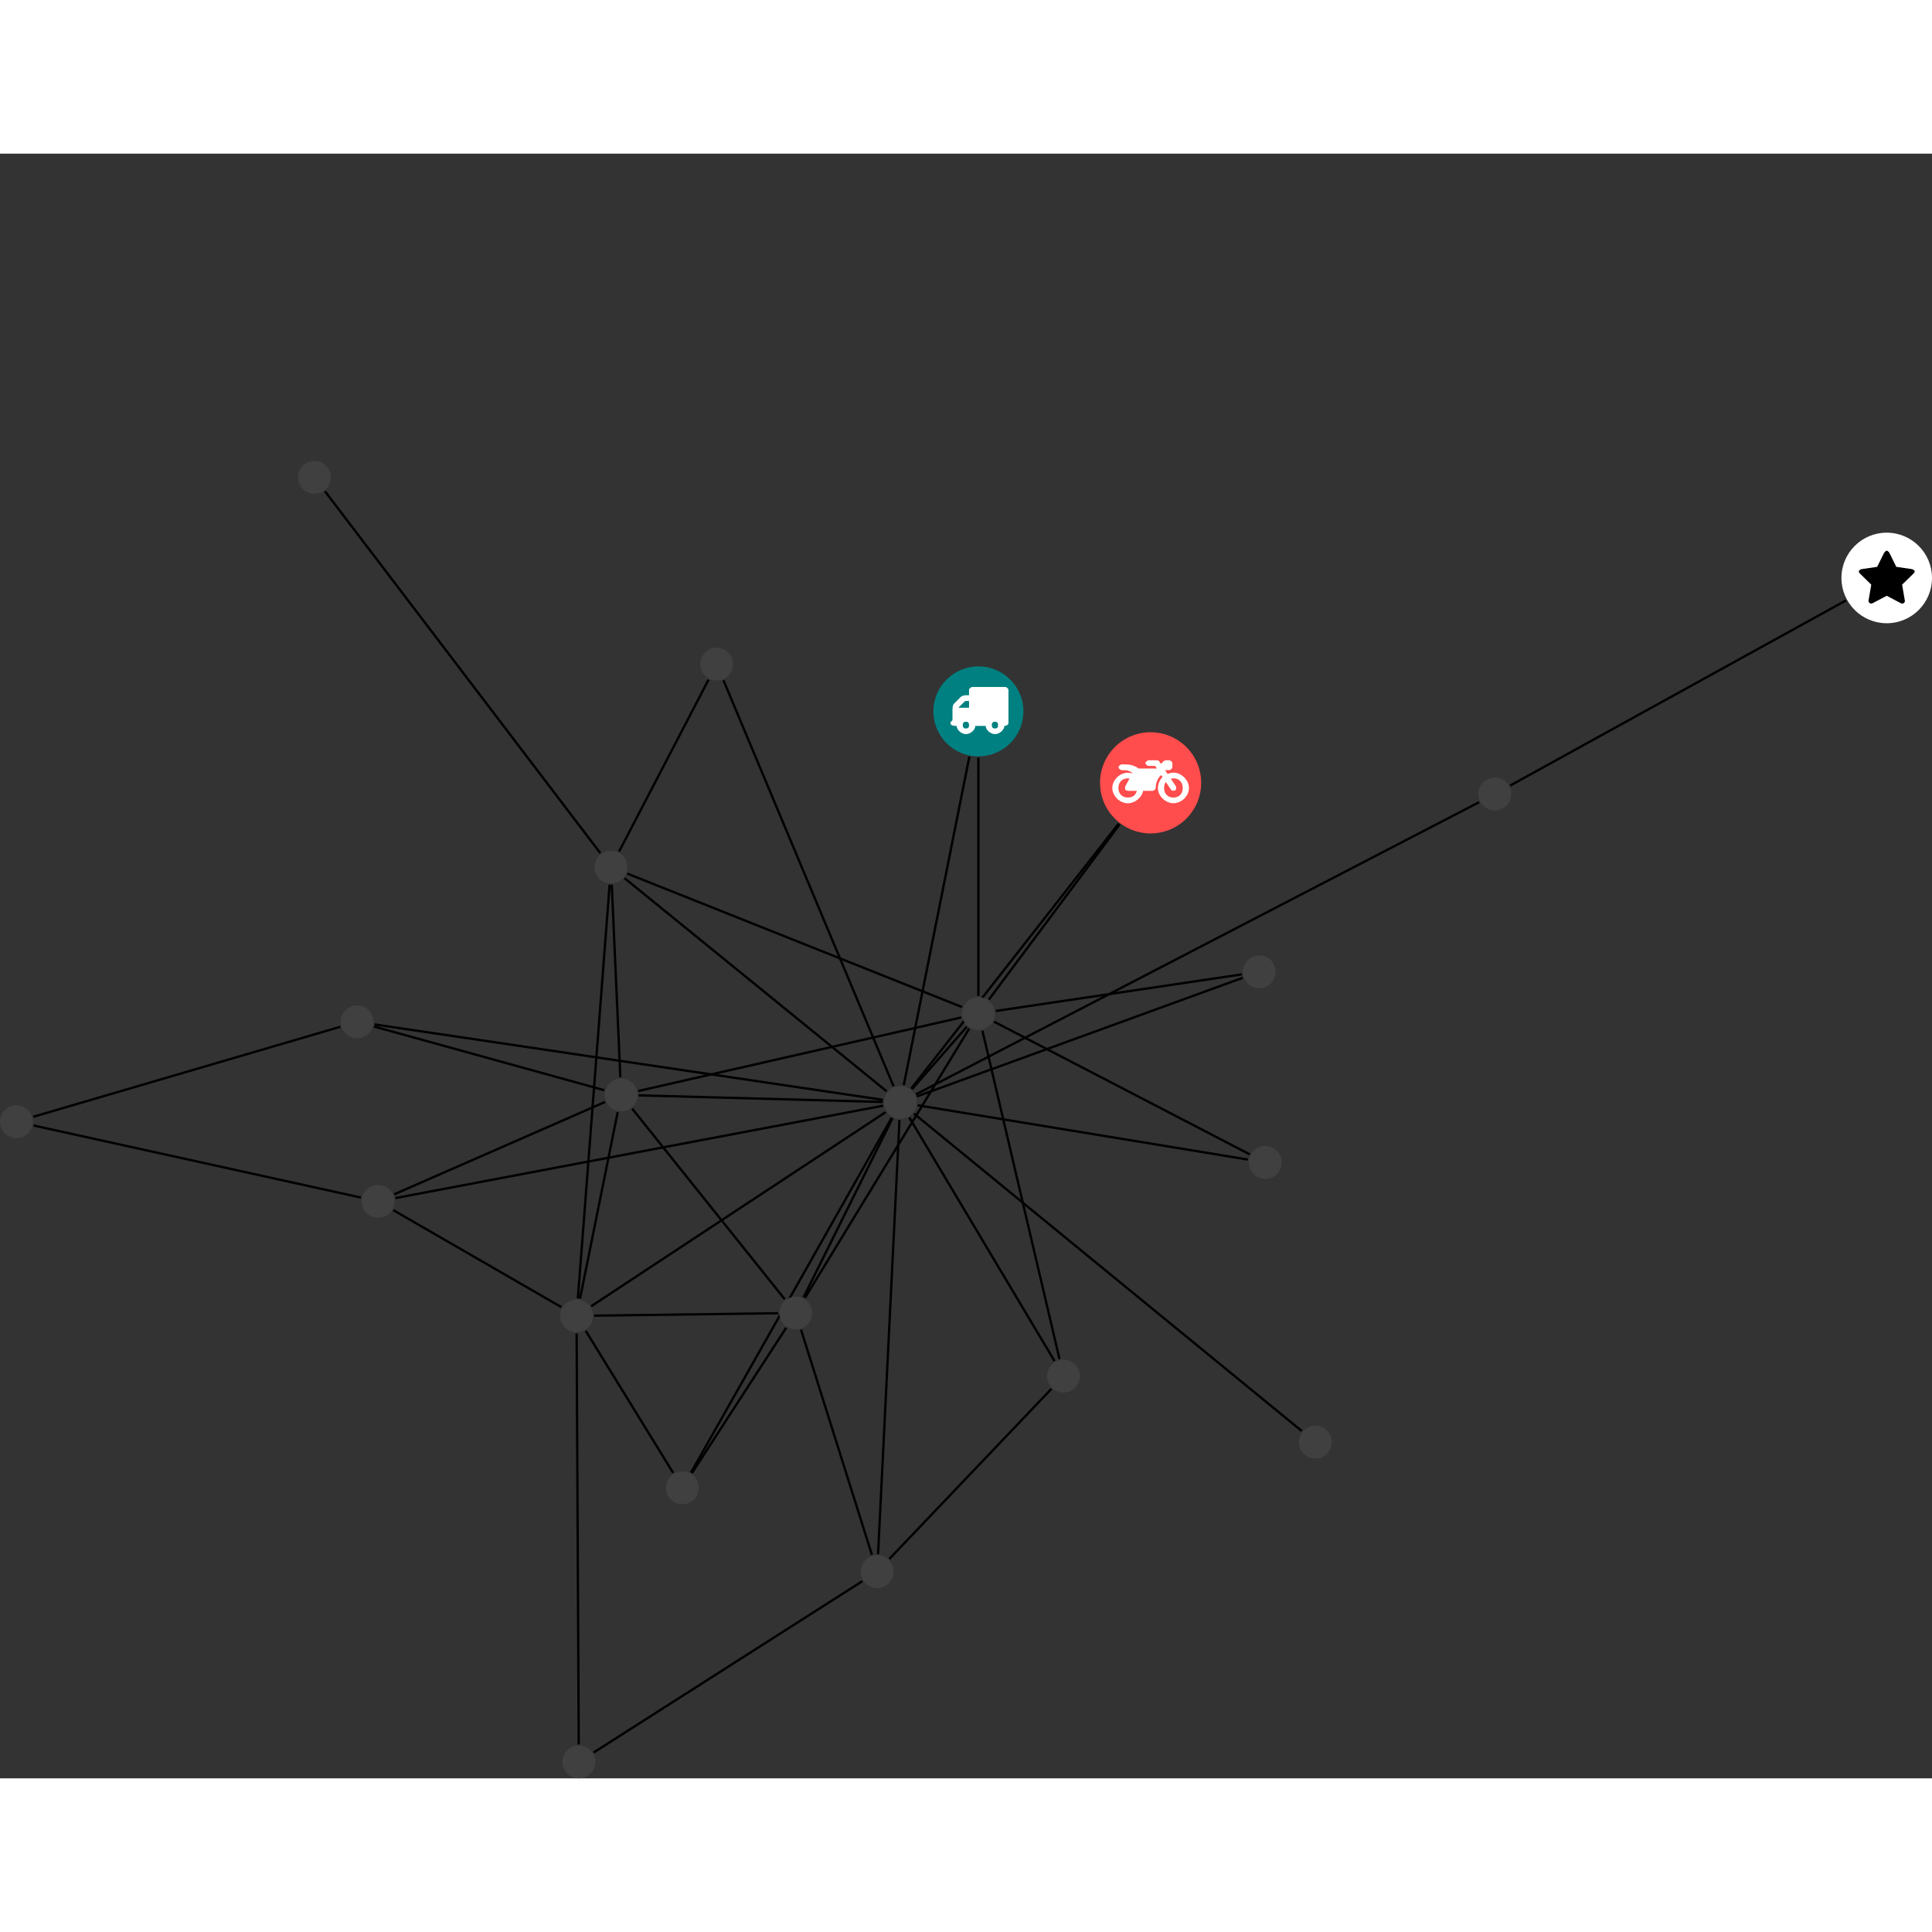 <?xml version="1.0" encoding="UTF-8"?>
<svg xmlns="http://www.w3.org/2000/svg" xmlns:xlink="http://www.w3.org/1999/xlink" width="331.742pt" height="331.742pt" viewBox="0.000 -52.766 331.742 278.976" version="1.1">
<rect x="0.000" y="-52.766" width="331.742" height="278.976" fill="#333333" stroke="none"/>
<defs>
<g>
<symbol overflow="visible" id="glyph0-0">
<path style="stroke:none;" d="M 1.422 -0.75 L 1.422 -7.922 L 3.562 -7.922 L 3.562 -0.891 L 1.422 -0.891 Z M 0.625 0 L 4.531 0 L 4.531 -8.812 L 0.438 -8.812 L 0.438 0 Z M 0.625 0 "/>
</symbol>
<symbol overflow="visible" id="glyph0-1">
<path style="stroke:none;" d="M 3.375 -0.844 C 3.375 -0.453 3.234 -0.266 2.844 -0.266 C 2.469 -0.266 2.297 -0.453 2.297 -0.844 C 2.297 -1.219 2.469 -1.422 2.844 -1.422 C 3.234 -1.422 3.375 -1.219 3.375 -0.844 Z M 1.594 -3.688 L 1.594 -3.859 C 1.594 -3.875 1.578 -3.875 1.594 -3.891 L 2.688 -4.969 C 2.703 -5 2.656 -4.984 2.688 -4.984 L 3.375 -4.984 L 3.375 -3.828 L 1.594 -3.828 Z M 8.359 -0.844 C 8.359 -0.453 8.219 -0.266 7.828 -0.266 C 7.453 -0.266 7.281 -0.453 7.281 -0.844 C 7.281 -1.219 7.453 -1.422 7.828 -1.422 C 8.219 -1.422 8.359 -1.219 8.359 -0.844 Z M 10.141 -6.891 C 10.141 -7.094 9.812 -7.391 9.609 -7.391 L 3.922 -7.391 C 3.719 -7.391 3.375 -7.094 3.375 -6.891 L 3.375 -5.969 L 2.672 -5.969 C 2.469 -5.969 2.078 -5.812 1.938 -5.672 L 0.844 -4.578 C 0.531 -4.266 0.531 -3.734 0.531 -3.328 L 0.531 -1.688 C 0.516 -1.688 0.172 -1.391 0.172 -1.203 C 0.172 -0.781 0.781 -0.703 1.062 -0.703 L 1.25 -0.703 C 1.25 -0.047 2.062 0.703 2.844 0.703 C 3.641 0.703 4.453 -0.047 4.453 -0.703 L 6.234 -0.703 C 6.234 -0.047 7.047 0.703 7.828 0.703 C 8.625 0.703 9.438 -0.047 9.438 -0.703 C 9.547 -0.703 10.141 -0.781 10.141 -1.203 Z M 10.141 -6.891 "/>
</symbol>
<symbol overflow="visible" id="glyph0-2">
<path style="stroke:none;" d="M 12.969 -2.906 C 12.844 -3.984 11.859 -5.016 10.781 -5.219 C 10.234 -5.328 9.703 -5.219 9.328 -5.031 L 8.875 -5.688 L 9.609 -5.688 C 9.812 -5.688 10.141 -5.984 10.141 -6.188 L 10.141 -6.891 C 10.141 -7.094 9.812 -7.391 9.609 -7.391 L 9.047 -7.391 C 8.969 -7.391 8.734 -7.312 8.656 -7.25 L 8.188 -6.766 L 7.891 -7.203 C 7.828 -7.281 7.594 -7.391 7.484 -7.391 L 6.078 -7.391 C 5.906 -7.391 5.547 -7.125 5.516 -6.953 C 5.484 -6.734 5.828 -6.406 6.047 -6.406 L 7.188 -6.406 L 7.484 -5.969 L 4.344 -5.969 C 4.141 -6.125 3.375 -6.672 2.141 -6.672 L 1.422 -6.672 C 1.219 -6.672 0.891 -6.375 0.891 -6.188 C 0.891 -5.984 1.219 -5.688 1.422 -5.688 L 1.781 -5.688 C 2.484 -5.688 2.906 -5.516 3.281 -5.188 L 3.25 -5.141 C 3.078 -5.188 2.797 -5.25 2.5 -5.25 C 1.109 -5.25 -0.172 -4 -0.172 -2.625 C -0.172 -1.25 1.109 0 2.5 0 C 3.75 0 4.953 -1.062 5.109 -2.141 L 6.766 -2.141 C 6.969 -2.141 7.281 -2.438 7.281 -2.625 C 7.281 -3.609 7.688 -4.391 8.219 -4.844 L 8.453 -4.5 C 7.969 -4.062 7.578 -3.203 7.672 -2.359 C 7.781 -1.172 8.969 -0.094 10.141 -0.016 C 11.703 0.094 13.156 -1.344 12.969 -2.906 Z M 2.5 -0.984 C 1.516 -0.984 0.875 -1.641 0.875 -2.625 C 0.875 -3.594 1.516 -4.281 2.5 -4.281 C 2.672 -4.281 2.844 -4.234 2.781 -4.25 L 2.047 -2.891 C 2 -2.781 2 -2.469 2.047 -2.359 C 2.125 -2.25 2.375 -2.141 2.5 -2.141 L 4.031 -2.141 C 3.891 -1.453 3.344 -0.984 2.5 -0.984 Z M 10.328 -0.984 C 9.344 -0.984 8.719 -1.641 8.719 -2.625 C 8.719 -3.109 8.859 -3.469 9.031 -3.641 L 9.906 -2.328 C 9.969 -2.219 10.203 -2.141 10.328 -2.141 C 10.391 -2.141 10.594 -2.188 10.641 -2.234 C 10.812 -2.344 10.844 -2.75 10.734 -2.922 L 9.875 -4.219 C 9.859 -4.219 10.094 -4.281 10.328 -4.281 C 11.297 -4.281 11.922 -3.594 11.922 -2.625 C 11.922 -1.641 11.297 -0.984 10.328 -0.984 Z M 10.328 -0.984 "/>
</symbol>
<symbol overflow="visible" id="glyph0-3">
<path style="stroke:none;" d="M 9.438 -5.078 C 9.438 -5.25 9.078 -5.453 8.938 -5.469 L 6.266 -5.859 L 5.078 -8.266 C 5.031 -8.375 4.75 -8.641 4.625 -8.641 C 4.5 -8.641 4.234 -8.375 4.172 -8.266 L 2.984 -5.859 L 0.312 -5.469 C 0.172 -5.453 -0.172 -5.25 -0.172 -5.078 C -0.172 -4.969 -0.062 -4.781 0.016 -4.719 L 1.969 -2.797 L 1.5 -0.062 C 1.5 -0.016 1.5 0.016 1.5 0.047 C 1.5 0.203 1.75 0.453 1.906 0.453 C 1.984 0.453 2.188 0.406 2.25 0.359 L 4.625 -0.891 L 7 0.359 C 7.062 0.406 7.266 0.453 7.344 0.453 C 7.5 0.453 7.75 0.203 7.75 0.047 C 7.75 0.016 7.75 -0.016 7.734 -0.062 L 7.266 -2.797 L 9.234 -4.719 C 9.297 -4.781 9.438 -4.969 9.438 -5.078 Z M 9.438 -5.078 "/>
</symbol>
</g>
<clipPath id="clip1">
  <path d="M 96 186 L 154 186 L 154 226.211 L 96 226.211 Z M 96 186 "/>
</clipPath>
<clipPath id="clip2">
  <path d="M 93 144 L 106 144 L 106 226.211 L 93 226.211 Z M 93 144 "/>
</clipPath>
<clipPath id="clip3">
  <path d="M 316 12 L 331.742 12 L 331.742 28 L 316 28 Z M 316 12 "/>
</clipPath>
<clipPath id="clip4">
  <path d="M 96 220 L 103 220 L 103 226.211 L 96 226.211 Z M 96 220 "/>
</clipPath>
</defs>
<g id="surface1">
<path style="fill:none;stroke-width:0.399;stroke-linecap:butt;stroke-linejoin:miter;stroke:rgb(0%,0%,0%);stroke-opacity:1;stroke-miterlimit:10;" d="M 0 -7.929 L 0 -48.87 " transform="matrix(1,0,0,-1,168,43.001)"/>
<path style="fill:none;stroke-width:0.399;stroke-linecap:butt;stroke-linejoin:miter;stroke:rgb(0%,0%,0%);stroke-opacity:1;stroke-miterlimit:10;" d="M -1.551 -7.776 L -12.812 -64.19 " transform="matrix(1,0,0,-1,168,43.001)"/>
<path style="fill:none;stroke-width:0.399;stroke-linecap:butt;stroke-linejoin:miter;stroke:rgb(0%,0%,0%);stroke-opacity:1;stroke-miterlimit:10;" d="M -46.336 5.439 L -61.695 -24.065 " transform="matrix(1,0,0,-1,168,43.001)"/>
<path style="fill:none;stroke-width:0.399;stroke-linecap:butt;stroke-linejoin:miter;stroke:rgb(0%,0%,0%);stroke-opacity:1;stroke-miterlimit:10;" d="M -43.773 5.333 L -14.57 -64.366 " transform="matrix(1,0,0,-1,168,43.001)"/>
<path style="fill:none;stroke-width:0.399;stroke-linecap:butt;stroke-linejoin:miter;stroke:rgb(0%,0%,0%);stroke-opacity:1;stroke-miterlimit:10;" d="M -112.191 37.782 L -64.918 -24.343 " transform="matrix(1,0,0,-1,168,43.001)"/>
<path style="fill:none;stroke-width:0.399;stroke-linecap:butt;stroke-linejoin:miter;stroke:rgb(0%,0%,0%);stroke-opacity:1;stroke-miterlimit:10;" d="M 24.254 -19.39 L 1.805 -49.472 " transform="matrix(1,0,0,-1,168,43.001)"/>
<path style="fill:none;stroke-width:0.399;stroke-linecap:butt;stroke-linejoin:miter;stroke:rgb(0%,0%,0%);stroke-opacity:1;stroke-miterlimit:10;" d="M 24.09 -19.265 L -11.543 -64.772 " transform="matrix(1,0,0,-1,168,43.001)"/>
<path style="fill:none;stroke-width:0.399;stroke-linecap:butt;stroke-linejoin:miter;stroke:rgb(0%,0%,0%);stroke-opacity:1;stroke-miterlimit:10;" d="M 45.23 -45.159 L 2.984 -51.444 " transform="matrix(1,0,0,-1,168,43.001)"/>
<path style="fill:none;stroke-width:0.399;stroke-linecap:butt;stroke-linejoin:miter;stroke:rgb(0%,0%,0%);stroke-opacity:1;stroke-miterlimit:10;" d="M 45.379 -45.749 L -10.566 -66.116 " transform="matrix(1,0,0,-1,168,43.001)"/>
<path style="fill:none;stroke-width:0.399;stroke-linecap:butt;stroke-linejoin:miter;stroke:rgb(0%,0%,0%);stroke-opacity:1;stroke-miterlimit:10;" d="M 12.535 -116.331 L -15.293 -145.534 " transform="matrix(1,0,0,-1,168,43.001)"/>
<path style="fill:none;stroke-width:0.399;stroke-linecap:butt;stroke-linejoin:miter;stroke:rgb(0%,0%,0%);stroke-opacity:1;stroke-miterlimit:10;" d="M 13.926 -111.21 L 0.691 -54.827 " transform="matrix(1,0,0,-1,168,43.001)"/>
<path style="fill:none;stroke-width:0.399;stroke-linecap:butt;stroke-linejoin:miter;stroke:rgb(0%,0%,0%);stroke-opacity:1;stroke-miterlimit:10;" d="M 13.07 -111.554 L -11.859 -69.741 " transform="matrix(1,0,0,-1,168,43.001)"/>
<path style="fill:none;stroke-width:0.399;stroke-linecap:butt;stroke-linejoin:miter;stroke:rgb(0%,0%,0%);stroke-opacity:1;stroke-miterlimit:10;" d="M 55.523 -123.569 L -11.07 -69.061 " transform="matrix(1,0,0,-1,168,43.001)"/>
<path style="fill:none;stroke-width:0.399;stroke-linecap:butt;stroke-linejoin:miter;stroke:rgb(0%,0%,0%);stroke-opacity:1;stroke-miterlimit:10;" d="M 148.984 19.06 L 91.312 -12.737 " transform="matrix(1,0,0,-1,168,43.001)"/>
<path style="fill:none;stroke-width:0.399;stroke-linecap:butt;stroke-linejoin:miter;stroke:rgb(0%,0%,0%);stroke-opacity:1;stroke-miterlimit:10;" d="M -162.289 -69.612 L -109.57 -54.159 " transform="matrix(1,0,0,-1,168,43.001)"/>
<path style="fill:none;stroke-width:0.399;stroke-linecap:butt;stroke-linejoin:miter;stroke:rgb(0%,0%,0%);stroke-opacity:1;stroke-miterlimit:10;" d="M -162.238 -71.108 L -106.023 -83.487 " transform="matrix(1,0,0,-1,168,43.001)"/>
<path style="fill:none;stroke-width:0.399;stroke-linecap:butt;stroke-linejoin:miter;stroke:rgb(0%,0%,0%);stroke-opacity:1;stroke-miterlimit:10;" d="M -103.766 -54.116 L -64.25 -65.046 " transform="matrix(1,0,0,-1,168,43.001)"/>
<path style="fill:none;stroke-width:0.399;stroke-linecap:butt;stroke-linejoin:miter;stroke:rgb(0%,0%,0%);stroke-opacity:1;stroke-miterlimit:10;" d="M -103.688 -53.753 L -16.391 -66.706 " transform="matrix(1,0,0,-1,168,43.001)"/>
<path style="fill:none;stroke-width:0.399;stroke-linecap:butt;stroke-linejoin:miter;stroke:rgb(0%,0%,0%);stroke-opacity:1;stroke-miterlimit:10;" d="M 85.988 -15.585 L -10.727 -65.761 " transform="matrix(1,0,0,-1,168,43.001)"/>
<g clip-path="url(#clip1)" clip-rule="nonzero">
<path style="fill:none;stroke-width:0.399;stroke-linecap:butt;stroke-linejoin:miter;stroke:rgb(0%,0%,0%);stroke-opacity:1;stroke-miterlimit:10;" d="M -66.066 -178.772 L -19.918 -149.343 " transform="matrix(1,0,0,-1,168,43.001)"/>
</g>
<g clip-path="url(#clip2)" clip-rule="nonzero">
<path style="fill:none;stroke-width:0.399;stroke-linecap:butt;stroke-linejoin:miter;stroke:rgb(0%,0%,0%);stroke-opacity:1;stroke-miterlimit:10;" d="M -68.625 -177.378 L -68.988 -106.819 " transform="matrix(1,0,0,-1,168,43.001)"/>
</g>
<path style="fill:none;stroke-width:0.399;stroke-linecap:butt;stroke-linejoin:miter;stroke:rgb(0%,0%,0%);stroke-opacity:1;stroke-miterlimit:10;" d="M -52.414 -130.757 L -67.422 -106.37 " transform="matrix(1,0,0,-1,168,43.001)"/>
<path style="fill:none;stroke-width:0.399;stroke-linecap:butt;stroke-linejoin:miter;stroke:rgb(0%,0%,0%);stroke-opacity:1;stroke-miterlimit:10;" d="M -49.191 -130.796 L -33 -105.835 " transform="matrix(1,0,0,-1,168,43.001)"/>
<path style="fill:none;stroke-width:0.399;stroke-linecap:butt;stroke-linejoin:miter;stroke:rgb(0%,0%,0%);stroke-opacity:1;stroke-miterlimit:10;" d="M -49.348 -130.698 L -14.891 -69.776 " transform="matrix(1,0,0,-1,168,43.001)"/>
<path style="fill:none;stroke-width:0.399;stroke-linecap:butt;stroke-linejoin:miter;stroke:rgb(0%,0%,0%);stroke-opacity:1;stroke-miterlimit:10;" d="M 46.582 -76.061 L 2.68 -53.28 " transform="matrix(1,0,0,-1,168,43.001)"/>
<path style="fill:none;stroke-width:0.399;stroke-linecap:butt;stroke-linejoin:miter;stroke:rgb(0%,0%,0%);stroke-opacity:1;stroke-miterlimit:10;" d="M 46.285 -76.96 L -10.426 -67.64 " transform="matrix(1,0,0,-1,168,43.001)"/>
<path style="fill:none;stroke-width:0.399;stroke-linecap:butt;stroke-linejoin:miter;stroke:rgb(0%,0%,0%);stroke-opacity:1;stroke-miterlimit:10;" d="M -64.105 -67.061 L -100.312 -82.925 " transform="matrix(1,0,0,-1,168,43.001)"/>
<path style="fill:none;stroke-width:0.399;stroke-linecap:butt;stroke-linejoin:miter;stroke:rgb(0%,0%,0%);stroke-opacity:1;stroke-miterlimit:10;" d="M -61.477 -62.835 L -62.957 -29.757 " transform="matrix(1,0,0,-1,168,43.001)"/>
<path style="fill:none;stroke-width:0.399;stroke-linecap:butt;stroke-linejoin:miter;stroke:rgb(0%,0%,0%);stroke-opacity:1;stroke-miterlimit:10;" d="M -61.938 -68.808 L -68.406 -100.843 " transform="matrix(1,0,0,-1,168,43.001)"/>
<path style="fill:none;stroke-width:0.399;stroke-linecap:butt;stroke-linejoin:miter;stroke:rgb(0%,0%,0%);stroke-opacity:1;stroke-miterlimit:10;" d="M -59.457 -68.206 L -33.246 -100.948 " transform="matrix(1,0,0,-1,168,43.001)"/>
<path style="fill:none;stroke-width:0.399;stroke-linecap:butt;stroke-linejoin:miter;stroke:rgb(0%,0%,0%);stroke-opacity:1;stroke-miterlimit:10;" d="M -58.398 -65.183 L -2.941 -52.558 " transform="matrix(1,0,0,-1,168,43.001)"/>
<path style="fill:none;stroke-width:0.399;stroke-linecap:butt;stroke-linejoin:miter;stroke:rgb(0%,0%,0%);stroke-opacity:1;stroke-miterlimit:10;" d="M -58.324 -65.933 L -16.422 -67.069 " transform="matrix(1,0,0,-1,168,43.001)"/>
<path style="fill:none;stroke-width:0.399;stroke-linecap:butt;stroke-linejoin:miter;stroke:rgb(0%,0%,0%);stroke-opacity:1;stroke-miterlimit:10;" d="M -100.465 -85.644 L -71.617 -102.292 " transform="matrix(1,0,0,-1,168,43.001)"/>
<path style="fill:none;stroke-width:0.399;stroke-linecap:butt;stroke-linejoin:miter;stroke:rgb(0%,0%,0%);stroke-opacity:1;stroke-miterlimit:10;" d="M -100.113 -83.573 L -16.367 -67.71 " transform="matrix(1,0,0,-1,168,43.001)"/>
<path style="fill:none;stroke-width:0.399;stroke-linecap:butt;stroke-linejoin:miter;stroke:rgb(0%,0%,0%);stroke-opacity:1;stroke-miterlimit:10;" d="M -18.281 -144.839 L -30.453 -106.183 " transform="matrix(1,0,0,-1,168,43.001)"/>
<path style="fill:none;stroke-width:0.399;stroke-linecap:butt;stroke-linejoin:miter;stroke:rgb(0%,0%,0%);stroke-opacity:1;stroke-miterlimit:10;" d="M -17.227 -144.706 L -13.551 -70.163 " transform="matrix(1,0,0,-1,168,43.001)"/>
<path style="fill:none;stroke-width:0.399;stroke-linecap:butt;stroke-linejoin:miter;stroke:rgb(0%,0%,0%);stroke-opacity:1;stroke-miterlimit:10;" d="M -63.32 -29.753 L -68.773 -100.792 " transform="matrix(1,0,0,-1,168,43.001)"/>
<path style="fill:none;stroke-width:0.399;stroke-linecap:butt;stroke-linejoin:miter;stroke:rgb(0%,0%,0%);stroke-opacity:1;stroke-miterlimit:10;" d="M -60.285 -27.858 L -2.805 -50.772 " transform="matrix(1,0,0,-1,168,43.001)"/>
<path style="fill:none;stroke-width:0.399;stroke-linecap:butt;stroke-linejoin:miter;stroke:rgb(0%,0%,0%);stroke-opacity:1;stroke-miterlimit:10;" d="M -60.75 -28.647 L -15.746 -65.245 " transform="matrix(1,0,0,-1,168,43.001)"/>
<path style="fill:none;stroke-width:0.399;stroke-linecap:butt;stroke-linejoin:miter;stroke:rgb(0%,0%,0%);stroke-opacity:1;stroke-miterlimit:10;" d="M -65.988 -103.761 L -34.375 -103.343 " transform="matrix(1,0,0,-1,168,43.001)"/>
<path style="fill:none;stroke-width:0.399;stroke-linecap:butt;stroke-linejoin:miter;stroke:rgb(0%,0%,0%);stroke-opacity:1;stroke-miterlimit:10;" d="M -66.484 -102.14 L -15.922 -68.811 " transform="matrix(1,0,0,-1,168,43.001)"/>
<path style="fill:none;stroke-width:0.399;stroke-linecap:butt;stroke-linejoin:miter;stroke:rgb(0%,0%,0%);stroke-opacity:1;stroke-miterlimit:10;" d="M -29.789 -100.726 L -1.57 -54.464 " transform="matrix(1,0,0,-1,168,43.001)"/>
<path style="fill:none;stroke-width:0.399;stroke-linecap:butt;stroke-linejoin:miter;stroke:rgb(0%,0%,0%);stroke-opacity:1;stroke-miterlimit:10;" d="M -30.016 -100.601 L -14.746 -69.854 " transform="matrix(1,0,0,-1,168,43.001)"/>
<path style="fill:none;stroke-width:0.399;stroke-linecap:butt;stroke-linejoin:miter;stroke:rgb(0%,0%,0%);stroke-opacity:1;stroke-miterlimit:10;" d="M -1.992 -54.155 L -11.414 -64.882 " transform="matrix(1,0,0,-1,168,43.001)"/>
<path style=" stroke:none;fill-rule:nonzero;fill:rgb(0%,50%,50%);fill-opacity:1;" d="M 175.73 43 C 175.73 38.734 172.27 35.273 168 35.273 C 163.73 35.273 160.27 38.734 160.27 43 C 160.27 47.27 163.73 50.73 168 50.73 C 172.27 50.73 175.73 47.27 175.73 43 Z M 175.73 43 "/>
<g style="fill:rgb(100%,100%,100%);fill-opacity:1;">
  <use xlink:href="#glyph0-1" x="163.019" y="46.204"/>
</g>
<path style=" stroke:none;fill-rule:nonzero;fill:rgb(25%,25%,25%);fill-opacity:1;" d="M 125.879 34.887 C 125.879 33.328 124.617 32.066 123.059 32.066 C 121.504 32.066 120.242 33.328 120.242 34.887 C 120.242 36.441 121.504 37.703 123.059 37.703 C 124.617 37.703 125.879 36.441 125.879 34.887 Z M 125.879 34.887 "/>
<path style=" stroke:none;fill-rule:nonzero;fill:rgb(25%,25%,25%);fill-opacity:1;" d="M 56.801 2.816 C 56.801 1.262 55.539 0 53.98 0 C 52.426 0 51.164 1.262 51.164 2.816 C 51.164 4.375 52.426 5.637 53.98 5.637 C 55.539 5.637 56.801 4.375 56.801 2.816 Z M 56.801 2.816 "/>
<path style=" stroke:none;fill-rule:nonzero;fill:rgb(100%,29.999%,29.999%);fill-opacity:1;" d="M 206.254 55.27 C 206.254 50.473 202.367 46.582 197.566 46.582 C 192.77 46.582 188.883 50.473 188.883 55.27 C 188.883 60.066 192.77 63.957 197.566 63.957 C 202.367 63.957 206.254 60.066 206.254 55.27 Z M 206.254 55.27 "/>
<g style="fill:rgb(100%,100%,100%);fill-opacity:1;">
  <use xlink:href="#glyph0-2" x="191.167" y="58.781"/>
</g>
<path style=" stroke:none;fill-rule:nonzero;fill:rgb(25%,25%,25%);fill-opacity:1;" d="M 219.035 87.715 C 219.035 86.16 217.773 84.898 216.215 84.898 C 214.66 84.898 213.398 86.16 213.398 87.715 C 213.398 89.273 214.66 90.535 216.215 90.535 C 217.773 90.535 219.035 89.273 219.035 87.715 Z M 219.035 87.715 "/>
<path style=" stroke:none;fill-rule:nonzero;fill:rgb(25%,25%,25%);fill-opacity:1;" d="M 185.434 157.145 C 185.434 155.59 184.172 154.328 182.617 154.328 C 181.059 154.328 179.797 155.59 179.797 157.145 C 179.797 158.703 181.059 159.965 182.617 159.965 C 184.172 159.965 185.434 158.703 185.434 157.145 Z M 185.434 157.145 "/>
<path style=" stroke:none;fill-rule:nonzero;fill:rgb(25%,25%,25%);fill-opacity:1;" d="M 228.676 168.48 C 228.676 166.922 227.414 165.66 225.859 165.66 C 224.301 165.66 223.039 166.922 223.039 168.48 C 223.039 170.035 224.301 171.297 225.859 171.297 C 227.414 171.297 228.676 170.035 228.676 168.48 Z M 228.676 168.48 "/>
<g clip-path="url(#clip3)" clip-rule="nonzero">
<path style=" stroke:none;fill-rule:nonzero;fill:rgb(100%,100%,100%);fill-opacity:1;" d="M 331.742 20.094 C 331.742 15.797 328.262 12.316 323.965 12.316 C 319.672 12.316 316.191 15.797 316.191 20.094 C 316.191 24.387 319.672 27.867 323.965 27.867 C 328.262 27.867 331.742 24.387 331.742 20.094 Z M 331.742 20.094 "/>
</g>
<g style="fill:rgb(0%,0%,0%);fill-opacity:1;">
  <use xlink:href="#glyph0-3" x="319.344" y="24.042"/>
</g>
<path style=" stroke:none;fill-rule:nonzero;fill:rgb(25%,25%,25%);fill-opacity:1;" d="M 5.637 113.461 C 5.637 111.902 4.375 110.641 2.816 110.641 C 1.262 110.641 0 111.902 0 113.461 C 0 115.016 1.262 116.277 2.816 116.277 C 4.375 116.277 5.637 115.016 5.637 113.461 Z M 5.637 113.461 "/>
<path style=" stroke:none;fill-rule:nonzero;fill:rgb(25%,25%,25%);fill-opacity:1;" d="M 64.148 96.309 C 64.148 94.754 62.887 93.492 61.328 93.492 C 59.773 93.492 58.512 94.754 58.512 96.309 C 58.512 97.867 59.773 99.129 61.328 99.129 C 62.887 99.129 64.148 97.867 64.148 96.309 Z M 64.148 96.309 "/>
<path style=" stroke:none;fill-rule:nonzero;fill:rgb(25%,25%,25%);fill-opacity:1;" d="M 259.484 57.195 C 259.484 55.641 258.223 54.379 256.668 54.379 C 255.109 54.379 253.848 55.641 253.848 57.195 C 253.848 58.754 255.109 60.016 256.668 60.016 C 258.223 60.016 259.484 58.754 259.484 57.195 Z M 259.484 57.195 "/>
<g clip-path="url(#clip4)" clip-rule="nonzero">
<path style=" stroke:none;fill-rule:nonzero;fill:rgb(25%,25%,25%);fill-opacity:1;" d="M 102.211 223.391 C 102.211 221.836 100.949 220.574 99.391 220.574 C 97.836 220.574 96.574 221.836 96.574 223.391 C 96.574 224.949 97.836 226.211 99.391 226.211 C 100.949 226.211 102.211 224.949 102.211 223.391 Z M 102.211 223.391 "/>
</g>
<path style=" stroke:none;fill-rule:nonzero;fill:rgb(25%,25%,25%);fill-opacity:1;" d="M 119.988 176.324 C 119.988 174.77 118.727 173.508 117.168 173.508 C 115.613 173.508 114.352 174.77 114.352 176.324 C 114.352 177.883 115.613 179.145 117.168 179.145 C 118.727 179.145 119.988 177.883 119.988 176.324 Z M 119.988 176.324 "/>
<path style=" stroke:none;fill-rule:nonzero;fill:rgb(25%,25%,25%);fill-opacity:1;" d="M 220.078 120.449 C 220.078 118.895 218.82 117.633 217.262 117.633 C 215.707 117.633 214.445 118.895 214.445 120.449 C 214.445 122.008 215.707 123.27 217.262 123.27 C 218.82 123.27 220.078 122.008 220.078 120.449 Z M 220.078 120.449 "/>
<path style=" stroke:none;fill-rule:nonzero;fill:rgb(25%,25%,25%);fill-opacity:1;" d="M 109.477 108.852 C 109.477 107.293 108.215 106.031 106.66 106.031 C 105.102 106.031 103.84 107.293 103.84 108.852 C 103.84 110.406 105.102 111.668 106.66 111.668 C 108.215 111.668 109.477 110.406 109.477 108.852 Z M 109.477 108.852 "/>
<path style=" stroke:none;fill-rule:nonzero;fill:rgb(25%,25%,25%);fill-opacity:1;" d="M 67.742 127.137 C 67.742 125.578 66.48 124.316 64.926 124.316 C 63.367 124.316 62.105 125.578 62.105 127.137 C 62.105 128.691 63.367 129.953 64.926 129.953 C 66.48 129.953 67.742 128.691 67.742 127.137 Z M 67.742 127.137 "/>
<path style=" stroke:none;fill-rule:nonzero;fill:rgb(25%,25%,25%);fill-opacity:1;" d="M 153.445 190.719 C 153.445 189.16 152.184 187.898 150.629 187.898 C 149.07 187.898 147.809 189.16 147.809 190.719 C 147.809 192.273 149.07 193.535 150.629 193.535 C 152.184 193.535 153.445 192.273 153.445 190.719 Z M 153.445 190.719 "/>
<path style=" stroke:none;fill-rule:nonzero;fill:rgb(25%,25%,25%);fill-opacity:1;" d="M 107.73 69.742 C 107.73 68.188 106.469 66.926 104.91 66.926 C 103.355 66.926 102.094 68.188 102.094 69.742 C 102.094 71.301 103.355 72.562 104.91 72.562 C 106.469 72.562 107.73 71.301 107.73 69.742 Z M 107.73 69.742 "/>
<path style=" stroke:none;fill-rule:nonzero;fill:rgb(25%,25%,25%);fill-opacity:1;" d="M 101.816 146.801 C 101.816 145.242 100.555 143.98 98.996 143.98 C 97.441 143.98 96.18 145.242 96.18 146.801 C 96.18 148.355 97.441 149.617 98.996 149.617 C 100.555 149.617 101.816 148.355 101.816 146.801 Z M 101.816 146.801 "/>
<path style=" stroke:none;fill-rule:nonzero;fill:rgb(25%,25%,25%);fill-opacity:1;" d="M 139.461 146.305 C 139.461 144.746 138.199 143.484 136.641 143.484 C 135.086 143.484 133.824 144.746 133.824 146.305 C 133.824 147.859 135.086 149.121 136.641 149.121 C 138.199 149.121 139.461 147.859 139.461 146.305 Z M 139.461 146.305 "/>
<path style=" stroke:none;fill-rule:nonzero;fill:rgb(25%,25%,25%);fill-opacity:1;" d="M 170.816 94.891 C 170.816 93.332 169.555 92.07 168 92.07 C 166.445 92.07 165.184 93.332 165.184 94.891 C 165.184 96.445 166.445 97.707 168 97.707 C 169.555 97.707 170.816 96.445 170.816 94.891 Z M 170.816 94.891 "/>
<path style=" stroke:none;fill-rule:nonzero;fill:rgb(25%,25%,25%);fill-opacity:1;" d="M 157.414 110.148 C 157.414 108.594 156.152 107.332 154.598 107.332 C 153.039 107.332 151.777 108.594 151.777 110.148 C 151.777 111.707 153.039 112.969 154.598 112.969 C 156.152 112.969 157.414 111.707 157.414 110.148 Z M 157.414 110.148 "/>
</g>
</svg>
